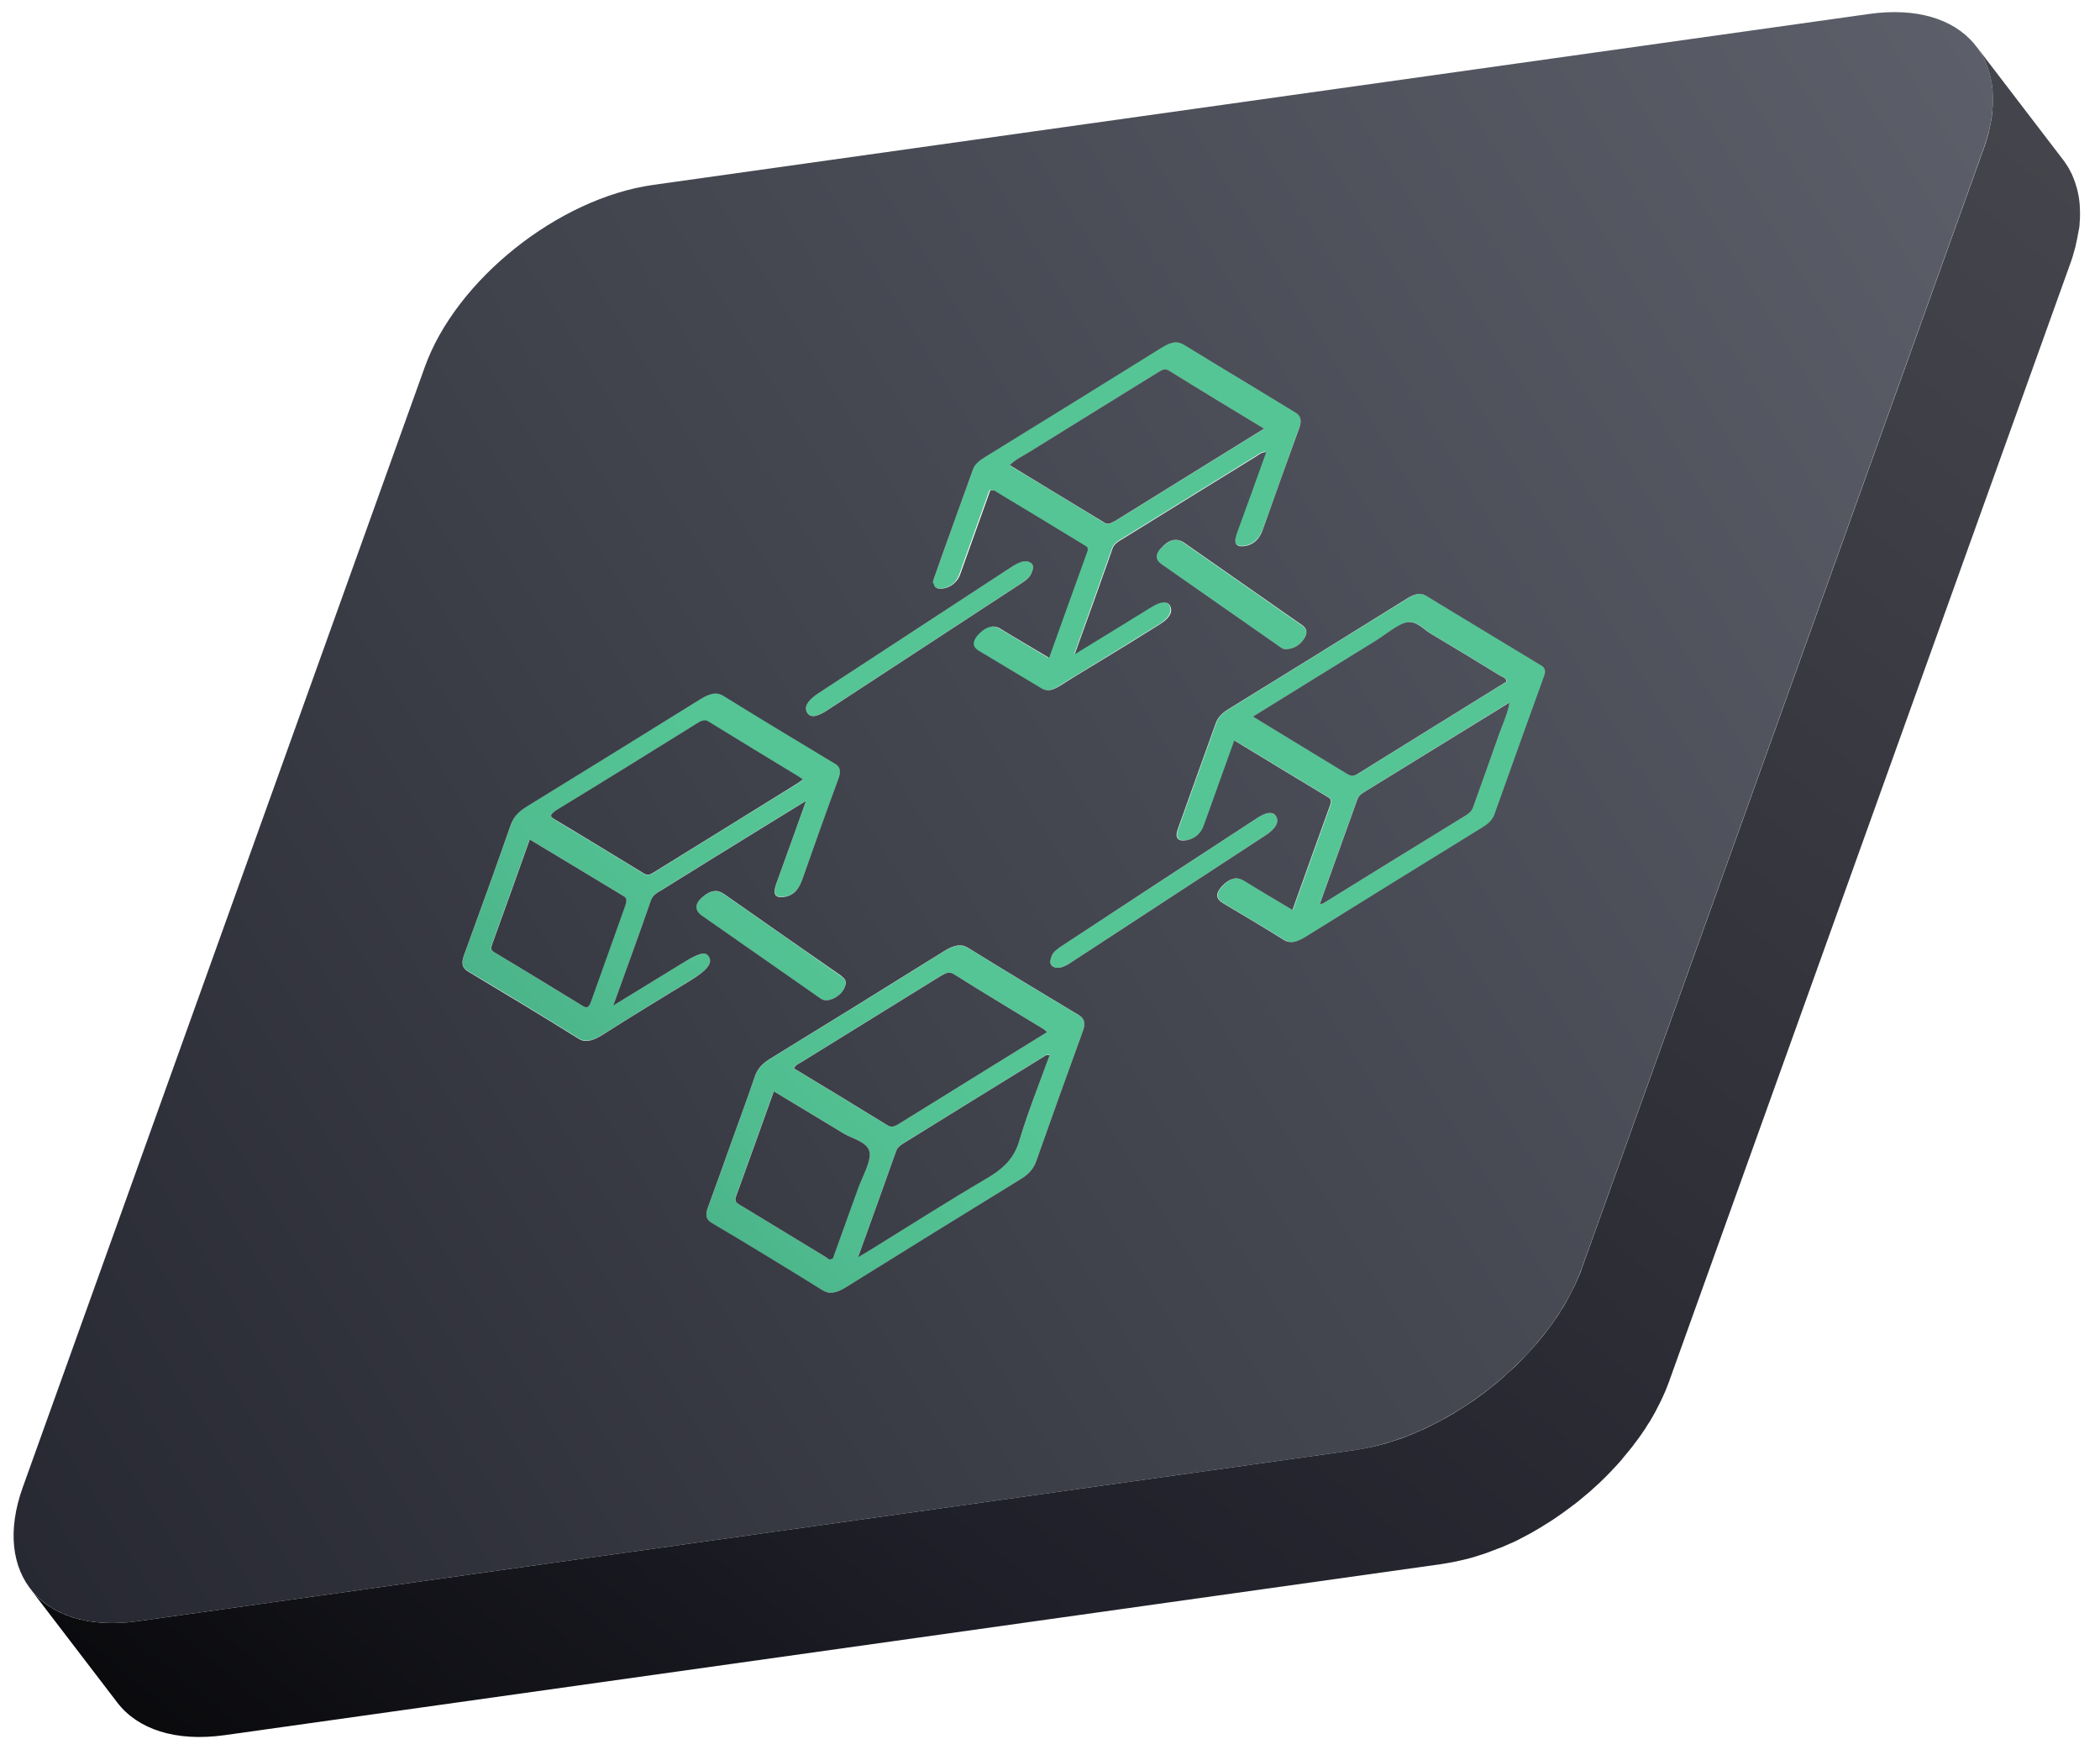 <svg width="93" height="77" viewBox="0 0 93 77" fill="none" xmlns="http://www.w3.org/2000/svg">
<path d="M36.081 31.7C36.237 31.68 36.432 31.583 36.634 31.446C39.491 29.578 42.348 27.71 45.205 25.842C45.439 25.686 45.654 25.523 45.706 25.295C45.797 25.08 45.745 24.95 45.596 24.885C45.517 24.852 45.426 24.84 45.335 24.852C45.179 24.872 45.016 24.957 44.834 25.074C41.977 26.942 39.12 28.81 36.263 30.678C35.866 30.939 35.58 31.225 35.736 31.524C35.801 31.674 35.925 31.72 36.081 31.7Z" fill="url(#paint0_linear_3775_8605)"/>
<path d="M31.421 42.401C31.362 42.264 31.265 42.206 31.102 42.231C30.92 42.258 30.653 42.388 30.262 42.622C29.26 43.24 28.251 43.852 27.165 44.523C27.744 42.902 28.297 41.379 28.837 39.856C28.928 39.602 29.143 39.504 29.351 39.374C30.731 38.515 32.117 37.662 33.497 36.809C34.2 36.373 34.903 35.944 35.703 35.449C35.248 36.718 34.831 37.903 34.395 39.088C34.252 39.472 34.239 39.771 34.721 39.706C35.209 39.634 35.404 39.303 35.541 38.918C36.061 37.441 36.595 35.957 37.135 34.473C37.252 34.147 37.22 33.946 36.992 33.809C35.332 32.813 33.673 31.811 32.033 30.795C31.896 30.711 31.753 30.678 31.597 30.704C31.434 30.73 31.252 30.808 31.03 30.945C28.466 32.54 25.895 34.134 23.325 35.709C22.941 35.944 22.739 36.185 22.622 36.523C21.951 38.437 21.262 40.35 20.559 42.271C20.428 42.635 20.468 42.85 20.728 43C22.368 43.976 24.002 44.965 25.616 45.974C25.765 46.065 25.915 46.098 26.078 46.072C26.26 46.046 26.462 45.955 26.709 45.798C27.998 44.985 29.299 44.191 30.594 43.397C31.291 42.98 31.544 42.681 31.421 42.401ZM24.685 35.859C26.741 34.596 28.798 33.321 30.855 32.051C30.972 31.98 31.076 31.928 31.16 31.915C31.232 31.902 31.304 31.921 31.375 31.96C32.703 32.78 34.044 33.588 35.378 34.401C35.43 34.434 35.475 34.473 35.554 34.531C35.436 34.616 35.358 34.675 35.274 34.727C33.165 36.028 31.056 37.33 28.948 38.645C28.857 38.704 28.785 38.73 28.727 38.743C28.635 38.756 28.57 38.723 28.499 38.678C27.191 37.877 25.876 37.076 24.555 36.289C24.353 36.159 24.32 36.081 24.685 35.859ZM26.175 44.327C26.117 44.49 26.065 44.581 25.98 44.594C25.934 44.601 25.876 44.581 25.798 44.536C24.49 43.735 23.175 42.934 21.854 42.14C21.737 42.069 21.73 41.971 21.789 41.808C22.335 40.298 22.876 38.788 23.455 37.167C24.893 38.04 26.26 38.866 27.633 39.687C27.763 39.765 27.75 39.895 27.692 40.071C27.184 41.489 26.676 42.908 26.175 44.327Z" fill="url(#paint1_linear_3775_8605)"/>
<path d="M41.717 26.057C42.055 26.011 42.335 25.816 42.465 25.477C42.524 25.334 42.569 25.184 42.621 25.041C43.019 23.935 43.416 22.828 43.819 21.702C43.91 21.709 43.969 21.696 43.995 21.715C45.336 22.529 46.67 23.342 48.01 24.149C48.108 24.208 48.166 24.267 48.114 24.423C47.555 25.965 47.002 27.502 46.422 29.129C45.667 28.673 44.958 28.257 44.262 27.834C44.145 27.762 44.008 27.723 43.865 27.742C43.708 27.762 43.539 27.853 43.357 28.029C42.973 28.4 43.038 28.654 43.305 28.81C44.236 29.37 45.179 29.923 46.103 30.489C46.214 30.554 46.325 30.58 46.455 30.561C46.592 30.541 46.748 30.476 46.923 30.359C47.503 29.988 48.095 29.643 48.681 29.279C49.566 28.732 50.457 28.185 51.343 27.638C51.714 27.404 51.915 27.124 51.811 26.857C51.752 26.701 51.622 26.649 51.453 26.669C51.336 26.688 51.193 26.74 51.037 26.831C50.854 26.935 50.679 27.052 50.503 27.157C49.553 27.742 48.603 28.328 47.574 28.96C48.154 27.345 48.707 25.816 49.24 24.293C49.331 24.039 49.54 23.941 49.742 23.817C51.694 22.607 53.646 21.403 55.599 20.198C55.709 20.127 55.827 20.023 55.976 20.003C56.002 19.997 56.028 19.997 56.054 20.003C55.631 21.188 55.208 22.372 54.779 23.557C54.642 23.941 54.629 24.234 55.117 24.163C55.566 24.091 55.801 23.779 55.931 23.414C56.471 21.917 57.005 20.42 57.545 18.916C57.662 18.597 57.603 18.395 57.376 18.259C55.716 17.263 54.063 16.254 52.416 15.245C52.286 15.167 52.15 15.134 51.987 15.154C51.837 15.174 51.661 15.245 51.46 15.375C48.856 16.996 46.247 18.604 43.637 20.218C43.396 20.368 43.181 20.524 43.097 20.765C42.511 22.392 41.919 24.019 41.346 25.647C41.242 25.953 41.385 26.102 41.717 26.057ZM45.602 20.01C47.464 18.851 49.325 17.699 51.186 16.553C51.316 16.475 51.44 16.384 51.564 16.365C51.629 16.358 51.694 16.365 51.759 16.41C53.139 17.27 54.538 18.109 55.983 18.988C53.724 20.387 51.544 21.728 49.37 23.082C49.26 23.147 49.182 23.186 49.11 23.193C49.019 23.206 48.954 23.18 48.876 23.134C47.503 22.288 46.116 21.455 44.717 20.609C44.997 20.329 45.316 20.186 45.602 20.01Z" fill="url(#paint2_linear_3775_8605)"/>
<path d="M32.072 39.602C31.928 39.504 31.779 39.439 31.603 39.465C31.46 39.485 31.297 39.563 31.108 39.726C30.744 40.032 30.75 40.325 31.089 40.559C32.436 41.503 33.79 42.446 35.143 43.39C35.54 43.67 35.937 43.95 36.334 44.223C36.425 44.288 36.536 44.308 36.666 44.295C36.758 44.282 36.849 44.249 36.953 44.197C37.187 44.074 37.356 43.898 37.415 43.683C37.525 43.41 37.369 43.312 37.213 43.201C35.508 41.997 33.783 40.806 32.072 39.602Z" fill="url(#paint3_linear_3775_8605)"/>
<path d="M51.993 23.915C51.844 23.935 51.674 24.026 51.486 24.201C51.115 24.566 51.18 24.807 51.427 24.983C53.165 26.187 54.896 27.404 56.627 28.615C56.738 28.693 56.835 28.771 56.998 28.751C57.011 28.751 57.024 28.745 57.044 28.745C57.33 28.699 57.551 28.563 57.714 28.335C57.929 28.035 57.87 27.847 57.675 27.71C55.918 26.486 54.167 25.256 52.41 24.032C52.299 23.941 52.156 23.889 51.993 23.915Z" fill="url(#paint4_linear_3775_8605)"/>
<path d="M68.27 29.467C66.565 28.439 64.866 27.404 63.168 26.376C63.057 26.311 62.94 26.285 62.81 26.304C62.673 26.323 62.517 26.389 62.341 26.499C59.699 28.14 57.056 29.773 54.414 31.407C54.147 31.57 53.952 31.759 53.867 32.006C53.301 33.588 52.729 35.163 52.169 36.745C52.052 37.083 52.175 37.259 52.559 37.207C52.943 37.148 53.204 36.894 53.327 36.556C53.575 35.879 53.815 35.202 54.056 34.525C54.258 33.972 54.453 33.418 54.681 32.787C56.119 33.659 57.486 34.492 58.859 35.319C58.976 35.391 58.983 35.495 58.924 35.651C58.378 37.161 57.837 38.678 57.258 40.292C56.503 39.843 55.82 39.439 55.15 39.023C55.006 38.938 54.857 38.873 54.688 38.899C54.538 38.919 54.369 39.003 54.18 39.198C53.77 39.602 53.913 39.83 54.18 39.992C55.078 40.533 55.989 41.066 56.874 41.62C57.004 41.698 57.141 41.73 57.297 41.711C57.453 41.691 57.629 41.613 57.837 41.483C60.441 39.862 63.05 38.255 65.66 36.64C65.927 36.478 66.116 36.308 66.207 36.048C66.929 34.017 67.658 31.986 68.394 29.956C68.459 29.728 68.433 29.572 68.27 29.467ZM55.501 31.733C57.369 30.574 59.152 29.467 60.942 28.367C61.417 28.075 61.964 27.612 62.361 27.554C62.771 27.502 63.038 27.853 63.35 28.042C64.385 28.66 65.413 29.285 66.441 29.916C66.552 29.982 66.721 30.001 66.728 30.183C64.534 31.537 62.341 32.891 60.154 34.258C60.063 34.31 59.998 34.343 59.94 34.349C59.849 34.362 59.783 34.323 59.705 34.278C58.319 33.438 56.939 32.605 55.501 31.733ZM66.376 32.527C66.018 33.555 65.641 34.59 65.276 35.618C65.211 35.794 65.172 35.95 64.918 36.1C62.81 37.395 60.701 38.704 58.586 40.005C58.573 40.012 58.56 40.019 58.547 40.019C58.521 40.025 58.488 40.025 58.443 40.032C58.996 38.489 59.549 36.946 60.102 35.404C60.148 35.273 60.233 35.182 60.369 35.098C62.51 33.776 64.658 32.455 66.845 31.101C66.773 31.596 66.539 32.065 66.376 32.527Z" fill="url(#paint5_linear_3775_8605)"/>
<path d="M46.572 42.342C46.468 42.609 46.513 42.752 46.676 42.824C46.754 42.856 46.832 42.863 46.916 42.85C47.079 42.83 47.255 42.733 47.437 42.616C50.307 40.741 53.171 38.866 56.041 36.992C56.431 36.738 56.659 36.458 56.529 36.178C56.458 36.035 56.334 35.983 56.171 36.002C56.028 36.022 55.859 36.1 55.683 36.217C52.8 38.105 49.91 39.992 47.027 41.88C46.812 42.017 46.624 42.173 46.572 42.342Z" fill="url(#paint6_linear_3775_8605)"/>
<path d="M47.782 44.959C46.142 43.976 44.508 42.987 42.888 41.984C42.732 41.886 42.582 41.847 42.4 41.873C42.23 41.9 42.035 41.978 41.801 42.127C39.25 43.722 36.699 45.297 34.141 46.866C33.763 47.1 33.542 47.335 33.425 47.68C33.099 48.63 32.748 49.58 32.41 50.531C32.058 51.513 31.713 52.496 31.349 53.479C31.232 53.798 31.264 54 31.498 54.143C33.152 55.132 34.792 56.128 36.425 57.137C36.568 57.228 36.718 57.261 36.894 57.241C37.063 57.215 37.245 57.137 37.473 57.001C40.044 55.406 42.614 53.811 45.185 52.229C45.563 51.995 45.778 51.741 45.895 51.409C46.578 49.496 47.261 47.575 47.958 45.655C48.081 45.31 48.023 45.102 47.782 44.959ZM35.481 47.035C37.519 45.772 39.556 44.516 41.593 43.253C41.736 43.162 41.86 43.091 41.983 43.071C42.061 43.058 42.133 43.071 42.211 43.123C43.545 43.956 44.899 44.77 46.24 45.59C46.285 45.616 46.311 45.655 46.357 45.707C44.15 47.068 41.97 48.415 39.797 49.769C39.686 49.841 39.601 49.873 39.523 49.886C39.438 49.899 39.373 49.873 39.295 49.828C37.922 48.981 36.536 48.148 35.156 47.309C35.221 47.159 35.371 47.107 35.481 47.035ZM36.881 55.718C36.835 55.744 36.803 55.751 36.77 55.757C36.673 55.77 36.64 55.699 36.581 55.666C35.312 54.898 34.043 54.13 32.774 53.355C32.638 53.277 32.501 53.212 32.592 52.965C33.145 51.455 33.685 49.938 34.264 48.317C35.332 48.962 36.328 49.561 37.323 50.166C37.74 50.42 38.391 50.556 38.495 50.98C38.599 51.409 38.163 52.132 37.948 52.724C37.603 53.733 37.239 54.729 36.881 55.718ZM45.146 50.492C44.925 51.24 44.489 51.709 43.662 52.197C41.964 53.193 40.285 54.267 38.599 55.308C38.43 55.412 38.254 55.516 38 55.666C38.579 54.052 39.139 52.509 39.686 50.967C39.738 50.817 39.842 50.726 39.998 50.628C42.113 49.326 44.222 48.025 46.331 46.716C46.344 46.71 46.35 46.71 46.37 46.703C46.396 46.697 46.428 46.697 46.487 46.69C46.031 47.966 45.517 49.242 45.146 50.492Z" fill="url(#paint7_linear_3775_8605)"/>
<path d="M27.639 39.693C26.266 38.866 24.899 38.04 23.461 37.174C22.882 38.795 22.342 40.305 21.795 41.815C21.736 41.971 21.743 42.075 21.86 42.147C23.181 42.941 24.489 43.735 25.804 44.542C25.876 44.588 25.934 44.607 25.986 44.601C26.071 44.588 26.123 44.497 26.181 44.334C26.683 42.922 27.19 41.502 27.698 40.084C27.756 39.901 27.77 39.771 27.639 39.693Z" fill="url(#paint8_linear_3775_8605)"/>
<path d="M49.11 23.186C49.181 23.173 49.259 23.141 49.37 23.076C51.544 21.722 53.724 20.381 55.982 18.981C54.531 18.103 53.138 17.263 51.758 16.404C51.694 16.365 51.628 16.352 51.563 16.358C51.44 16.378 51.316 16.469 51.186 16.547C49.325 17.699 47.463 18.845 45.602 20.003C45.309 20.186 44.99 20.329 44.717 20.596C46.116 21.442 47.496 22.281 48.875 23.121C48.953 23.173 49.025 23.199 49.11 23.186Z" fill="url(#paint9_linear_3775_8605)"/>
<path d="M59.926 34.349C59.984 34.343 60.05 34.316 60.141 34.258C62.334 32.891 64.527 31.537 66.714 30.183C66.707 30.001 66.538 29.982 66.428 29.916C65.406 29.285 64.371 28.66 63.336 28.042C63.024 27.853 62.757 27.502 62.334 27.554C61.943 27.606 61.397 28.074 60.928 28.367C59.138 29.467 57.362 30.574 55.487 31.732C56.926 32.605 58.305 33.444 59.685 34.284C59.77 34.323 59.835 34.362 59.926 34.349Z" fill="url(#paint10_linear_3775_8605)"/>
<path d="M39.53 49.886C39.601 49.873 39.692 49.841 39.803 49.769C41.977 48.415 44.157 47.074 46.363 45.707C46.318 45.655 46.285 45.616 46.246 45.59C44.899 44.77 43.545 43.956 42.218 43.123C42.139 43.078 42.068 43.065 41.99 43.071C41.873 43.091 41.749 43.162 41.599 43.254C39.562 44.516 37.525 45.772 35.488 47.035C35.371 47.107 35.228 47.159 35.163 47.309C36.542 48.142 37.929 48.981 39.302 49.828C39.373 49.873 39.445 49.893 39.53 49.886Z" fill="url(#paint11_linear_3775_8605)"/>
<path d="M46.331 46.723C44.215 48.025 42.107 49.333 39.998 50.635C39.842 50.732 39.744 50.817 39.686 50.973C39.139 52.509 38.586 54.052 38 55.673C38.254 55.523 38.423 55.419 38.599 55.315C40.284 54.273 41.964 53.199 43.662 52.203C44.489 51.722 44.925 51.253 45.146 50.498C45.517 49.248 46.031 47.972 46.487 46.71C46.428 46.716 46.396 46.716 46.37 46.723C46.35 46.71 46.337 46.716 46.331 46.723Z" fill="url(#paint12_linear_3775_8605)"/>
<path d="M60.109 35.404C59.556 36.946 59.002 38.489 58.449 40.032C58.495 40.025 58.527 40.025 58.553 40.019C58.566 40.019 58.579 40.012 58.592 40.005C60.701 38.704 62.81 37.395 64.925 36.1C65.179 35.944 65.224 35.794 65.283 35.618C65.647 34.59 66.025 33.555 66.383 32.527C66.545 32.071 66.773 31.596 66.851 31.108C64.665 32.455 62.523 33.776 60.376 35.098C60.239 35.182 60.154 35.273 60.109 35.404Z" fill="url(#paint13_linear_3775_8605)"/>
<path d="M82.77 0.619L28.915 8.189C24.724 8.782 20.2 12.388 18.814 16.247L1.008 65.859C-0.378 69.719 1.899 72.375 6.091 71.789L59.946 64.219C64.137 63.627 68.66 60.021 70.047 56.161L87.853 6.549C89.239 2.683 86.968 0.027 82.77 0.619ZM57.72 28.328C57.557 28.556 57.336 28.699 57.05 28.738C57.037 28.745 57.017 28.745 57.004 28.745C56.842 28.771 56.737 28.686 56.633 28.608C54.902 27.398 53.171 26.187 51.433 24.976C51.186 24.8 51.114 24.559 51.492 24.195C51.674 24.013 51.843 23.928 51.999 23.909C52.156 23.889 52.299 23.935 52.422 24.019C54.18 25.25 55.93 26.473 57.688 27.697C57.876 27.84 57.935 28.029 57.72 28.328ZM41.319 25.757C41.326 25.725 41.333 25.692 41.346 25.653C41.918 24.026 42.511 22.398 43.096 20.771C43.181 20.537 43.396 20.381 43.636 20.231C46.246 18.623 48.856 17.009 51.459 15.388C51.667 15.258 51.837 15.187 51.986 15.167C52.025 15.161 52.065 15.161 52.103 15.161C52.214 15.167 52.318 15.2 52.416 15.258C53.438 15.889 54.472 16.508 55.501 17.133C56.126 17.51 56.75 17.894 57.375 18.272C57.434 18.304 57.479 18.343 57.512 18.389C57.583 18.474 57.609 18.578 57.596 18.714C57.59 18.779 57.57 18.851 57.544 18.936C56.998 20.433 56.464 21.93 55.93 23.433C55.911 23.479 55.898 23.525 55.878 23.57C55.742 23.876 55.514 24.123 55.123 24.182C55.117 24.182 55.117 24.182 55.117 24.182C55.11 24.182 55.11 24.182 55.11 24.182C54.7 24.241 54.655 24.019 54.746 23.713C54.759 23.668 54.772 23.622 54.791 23.577C55.006 22.984 55.221 22.392 55.436 21.8C55.651 21.207 55.859 20.615 56.074 20.023C56.047 20.023 56.022 20.023 55.995 20.023C55.924 20.036 55.852 20.062 55.794 20.101C55.761 20.12 55.735 20.14 55.703 20.159C55.676 20.179 55.644 20.198 55.618 20.218C53.666 21.422 51.713 22.626 49.761 23.837C49.656 23.902 49.559 23.954 49.468 24.026C49.377 24.097 49.305 24.182 49.26 24.312C49.129 24.696 48.993 25.074 48.856 25.458C48.719 25.842 48.583 26.226 48.446 26.61C48.166 27.384 47.886 28.172 47.593 28.973C48.108 28.654 48.602 28.354 49.09 28.055C49.578 27.756 50.053 27.463 50.529 27.17C50.704 27.059 50.88 26.948 51.062 26.844C51.218 26.753 51.362 26.695 51.479 26.681C51.648 26.655 51.778 26.714 51.837 26.87C51.85 26.903 51.856 26.935 51.863 26.968C51.869 27 51.863 27.033 51.863 27.066C51.856 27.098 51.85 27.131 51.837 27.163C51.772 27.332 51.602 27.495 51.375 27.638C50.489 28.192 49.604 28.738 48.713 29.279C48.127 29.637 47.535 29.988 46.956 30.359C46.78 30.47 46.624 30.541 46.487 30.561C46.422 30.567 46.363 30.567 46.305 30.554C46.246 30.541 46.188 30.522 46.136 30.489C45.205 29.923 44.268 29.37 43.337 28.81C43.285 28.777 43.246 28.745 43.213 28.712C43.174 28.673 43.148 28.628 43.135 28.582C43.096 28.439 43.155 28.257 43.389 28.035C43.571 27.86 43.74 27.775 43.897 27.749C43.968 27.736 44.033 27.742 44.105 27.756C44.138 27.762 44.17 27.775 44.203 27.788C44.235 27.801 44.268 27.814 44.294 27.834C44.645 28.048 44.99 28.257 45.355 28.471C45.712 28.686 46.077 28.901 46.461 29.129C47.047 27.502 47.593 25.965 48.153 24.423C48.166 24.384 48.173 24.351 48.173 24.325C48.173 24.267 48.153 24.228 48.114 24.202C48.094 24.189 48.075 24.169 48.049 24.156C46.708 23.342 45.374 22.529 44.033 21.722C44.007 21.702 43.949 21.715 43.858 21.709C43.454 22.835 43.057 23.941 42.66 25.048C42.608 25.191 42.562 25.334 42.504 25.484C42.452 25.608 42.38 25.712 42.289 25.796C42.146 25.939 41.964 26.031 41.749 26.063C41.502 26.096 41.365 26.018 41.352 25.848C41.313 25.816 41.313 25.79 41.319 25.757ZM55.683 36.217C55.865 36.1 56.028 36.022 56.171 36.002C56.334 35.983 56.458 36.028 56.529 36.178C56.659 36.452 56.431 36.738 56.041 36.992C53.171 38.866 50.307 40.741 47.437 42.615C47.255 42.739 47.079 42.83 46.916 42.85C46.832 42.863 46.754 42.856 46.676 42.824C46.507 42.752 46.467 42.609 46.572 42.342C46.624 42.173 46.812 42.023 47.034 41.88C49.917 39.986 52.8 38.098 55.683 36.217ZM36.263 30.684C39.12 28.816 41.977 26.948 44.834 25.08C45.016 24.963 45.179 24.885 45.335 24.859C45.426 24.846 45.517 24.852 45.595 24.892C45.745 24.957 45.797 25.087 45.706 25.302C45.654 25.529 45.439 25.699 45.205 25.848C42.348 27.716 39.491 29.584 36.634 31.453C36.432 31.589 36.237 31.68 36.08 31.706C35.931 31.726 35.807 31.68 35.736 31.537C35.579 31.238 35.866 30.945 36.263 30.684ZM37.421 43.676C37.356 43.891 37.187 44.067 36.959 44.191C36.855 44.243 36.757 44.275 36.673 44.288C36.542 44.308 36.432 44.282 36.341 44.217C35.944 43.943 35.547 43.663 35.15 43.384C33.803 42.44 32.449 41.496 31.095 40.552C30.757 40.318 30.75 40.025 31.115 39.719C31.303 39.556 31.466 39.478 31.609 39.459C31.785 39.433 31.935 39.498 32.078 39.595C33.789 40.8 35.508 41.991 37.226 43.188C37.369 43.306 37.532 43.403 37.421 43.676ZM30.587 43.41C29.292 44.204 27.991 44.991 26.702 45.812C26.455 45.968 26.253 46.059 26.071 46.085C25.902 46.111 25.752 46.078 25.609 45.987C23.995 44.978 22.361 43.995 20.721 43.013C20.461 42.856 20.422 42.642 20.552 42.284C21.255 40.363 21.945 38.45 22.615 36.536C22.739 36.191 22.94 35.957 23.318 35.722C25.889 34.141 28.459 32.553 31.023 30.958C31.245 30.821 31.427 30.743 31.59 30.717C31.752 30.698 31.889 30.724 32.026 30.808C33.666 31.824 35.325 32.826 36.985 33.822C37.219 33.959 37.245 34.167 37.128 34.486C36.581 35.97 36.054 37.454 35.534 38.931C35.397 39.316 35.202 39.647 34.714 39.719C34.232 39.784 34.245 39.485 34.388 39.101C34.824 37.916 35.241 36.731 35.696 35.462C34.896 35.957 34.193 36.386 33.49 36.822C32.104 37.675 30.724 38.528 29.344 39.387C29.136 39.511 28.921 39.615 28.83 39.862C28.297 41.385 27.743 42.908 27.158 44.529C28.251 43.859 29.253 43.247 30.256 42.629C30.646 42.388 30.913 42.258 31.095 42.231C31.258 42.206 31.355 42.271 31.414 42.401C31.544 42.681 31.29 42.98 30.587 43.41ZM47.958 45.649C47.261 47.569 46.572 49.483 45.895 51.403C45.778 51.741 45.563 51.995 45.185 52.223C42.608 53.805 40.037 55.399 37.473 56.994C37.252 57.131 37.063 57.215 36.894 57.235C36.725 57.261 36.575 57.222 36.425 57.131C34.798 56.122 33.152 55.119 31.499 54.136C31.264 53.993 31.232 53.791 31.349 53.473C31.713 52.49 32.058 51.507 32.41 50.524C32.748 49.574 33.106 48.623 33.425 47.673C33.542 47.328 33.757 47.094 34.141 46.859C36.699 45.291 39.256 43.709 41.801 42.121C42.035 41.971 42.231 41.893 42.4 41.867C42.582 41.841 42.732 41.88 42.888 41.978C44.508 42.98 46.142 43.969 47.782 44.952C48.023 45.102 48.081 45.31 47.958 45.649ZM68.374 29.956C67.639 31.986 66.91 34.017 66.187 36.048C66.096 36.308 65.907 36.478 65.641 36.64C63.031 38.248 60.421 39.862 57.818 41.483C57.609 41.613 57.434 41.685 57.278 41.711C57.121 41.73 56.985 41.704 56.855 41.62C55.969 41.066 55.065 40.533 54.16 39.992C53.893 39.83 53.757 39.602 54.16 39.198C54.349 39.01 54.518 38.925 54.668 38.899C54.837 38.873 54.993 38.938 55.13 39.023C55.8 39.439 56.49 39.843 57.239 40.292C57.818 38.678 58.358 37.161 58.905 35.651C58.963 35.495 58.957 35.384 58.84 35.319C57.466 34.492 56.1 33.659 54.661 32.787C54.434 33.418 54.238 33.972 54.036 34.525C53.796 35.202 53.555 35.879 53.307 36.556C53.184 36.901 52.923 37.148 52.52 37.213C52.156 37.265 52.032 37.083 52.149 36.744C52.709 35.163 53.282 33.587 53.848 32.006C53.939 31.759 54.128 31.57 54.394 31.407C57.043 29.773 59.686 28.14 62.321 26.499C62.497 26.389 62.653 26.323 62.79 26.304C62.92 26.284 63.037 26.311 63.148 26.376C64.847 27.41 66.552 28.439 68.25 29.467C68.433 29.572 68.459 29.728 68.374 29.956Z" fill="url(#paint14_linear_3775_8605)"/>
<path d="M24.554 36.276C25.875 37.063 27.183 37.864 28.498 38.665C28.569 38.71 28.634 38.743 28.726 38.73C28.784 38.723 28.856 38.691 28.947 38.632C31.055 37.324 33.164 36.022 35.273 34.714C35.357 34.661 35.435 34.603 35.553 34.518C35.481 34.46 35.435 34.421 35.377 34.388C34.043 33.575 32.702 32.767 31.374 31.947C31.303 31.902 31.238 31.889 31.16 31.902C31.069 31.915 30.971 31.96 30.854 32.038C28.797 33.314 26.747 34.59 24.684 35.846C24.32 36.081 24.352 36.159 24.554 36.276Z" fill="url(#paint15_linear_3775_8605)"/>
<path d="M38.501 50.986C38.397 50.556 37.746 50.426 37.329 50.172C36.334 49.567 35.338 48.968 34.27 48.324C33.691 49.945 33.151 51.455 32.598 52.971C32.507 53.219 32.644 53.277 32.78 53.362C34.049 54.13 35.318 54.904 36.587 55.673C36.639 55.705 36.679 55.777 36.776 55.764C36.809 55.757 36.841 55.751 36.887 55.725C37.245 54.729 37.603 53.733 37.961 52.737C38.162 52.138 38.605 51.416 38.501 50.986Z" fill="url(#paint16_linear_3775_8605)"/>
<path d="M92.089 10.012C92.089 9.986 92.096 9.966 92.096 9.94C92.096 9.934 92.096 9.934 92.096 9.927C92.096 9.921 92.096 9.908 92.096 9.901C92.109 9.771 92.115 9.647 92.115 9.524C92.115 9.504 92.115 9.485 92.115 9.472C92.115 9.459 92.115 9.439 92.115 9.426C92.115 9.309 92.109 9.192 92.102 9.081C92.102 9.075 92.102 9.068 92.102 9.068C92.096 8.957 92.076 8.847 92.063 8.736C92.063 8.723 92.063 8.717 92.057 8.704C92.05 8.684 92.05 8.658 92.044 8.638C92.031 8.567 92.018 8.495 91.998 8.424C91.992 8.404 91.992 8.385 91.985 8.365C91.979 8.352 91.979 8.333 91.972 8.32C91.953 8.248 91.933 8.183 91.907 8.111C91.9 8.092 91.894 8.072 91.887 8.046C91.887 8.04 91.881 8.033 91.881 8.027C91.848 7.936 91.809 7.844 91.77 7.753C91.77 7.753 91.77 7.753 91.77 7.747C91.764 7.74 91.757 7.727 91.757 7.721C91.718 7.643 91.679 7.571 91.64 7.493C91.634 7.486 91.634 7.473 91.627 7.467C91.614 7.447 91.601 7.434 91.595 7.415C91.562 7.356 91.523 7.298 91.484 7.246C91.471 7.233 91.464 7.213 91.458 7.2C91.432 7.167 91.412 7.135 91.386 7.102L87.527 2.058C87.559 2.103 87.592 2.149 87.625 2.201C87.664 2.253 87.696 2.312 87.735 2.37C87.748 2.396 87.768 2.422 87.781 2.448C87.82 2.52 87.859 2.598 87.898 2.676C87.904 2.689 87.911 2.696 87.911 2.709C87.95 2.8 87.989 2.885 88.022 2.982C88.035 3.008 88.041 3.034 88.048 3.067C88.074 3.132 88.093 3.203 88.113 3.275C88.119 3.308 88.132 3.34 88.139 3.379C88.158 3.451 88.171 3.522 88.184 3.594C88.191 3.627 88.197 3.659 88.204 3.692C88.223 3.802 88.236 3.913 88.243 4.024C88.243 4.03 88.243 4.037 88.243 4.037C88.249 4.147 88.256 4.264 88.256 4.382C88.256 4.414 88.256 4.447 88.256 4.479C88.256 4.603 88.249 4.733 88.236 4.863C88.236 4.876 88.236 4.889 88.236 4.902C88.236 4.928 88.23 4.954 88.23 4.974C88.223 5.046 88.21 5.124 88.204 5.195C88.197 5.234 88.191 5.267 88.184 5.306C88.171 5.364 88.165 5.43 88.152 5.488C88.132 5.573 88.113 5.664 88.093 5.755C88.087 5.788 88.08 5.82 88.074 5.853C88.041 5.976 88.009 6.1 87.969 6.224C87.937 6.334 87.898 6.445 87.859 6.556L70.052 56.167C70.013 56.285 69.968 56.402 69.916 56.519C69.903 56.558 69.883 56.597 69.864 56.636C69.831 56.714 69.799 56.792 69.76 56.87C69.74 56.916 69.714 56.961 69.695 57.007C69.662 57.079 69.629 57.144 69.59 57.215C69.564 57.267 69.538 57.313 69.512 57.365C69.48 57.43 69.441 57.495 69.408 57.56C69.382 57.612 69.35 57.658 69.324 57.71C69.284 57.775 69.252 57.84 69.213 57.899C69.18 57.951 69.148 58.003 69.115 58.048C69.076 58.114 69.037 58.172 68.998 58.237C68.966 58.289 68.933 58.341 68.894 58.387C68.855 58.446 68.809 58.511 68.77 58.569C68.731 58.621 68.699 58.673 68.66 58.719C68.621 58.778 68.575 58.83 68.536 58.888C68.478 58.96 68.425 59.031 68.367 59.109C68.328 59.155 68.295 59.2 68.256 59.246C68.191 59.324 68.126 59.402 68.061 59.48C68.028 59.52 67.996 59.559 67.963 59.591C67.82 59.754 67.677 59.91 67.527 60.066C67.495 60.099 67.469 60.131 67.436 60.164C67.306 60.301 67.169 60.437 67.033 60.567C67.02 60.581 67.007 60.593 66.987 60.606C66.87 60.717 66.753 60.821 66.636 60.925C66.597 60.965 66.551 60.997 66.512 61.036C66.421 61.114 66.336 61.186 66.245 61.264C66.2 61.296 66.161 61.336 66.115 61.368C66.017 61.446 65.913 61.531 65.809 61.609C65.783 61.628 65.751 61.654 65.725 61.674C65.594 61.772 65.464 61.869 65.334 61.96C65.302 61.986 65.263 62.006 65.23 62.032C65.132 62.097 65.035 62.162 64.937 62.227C64.885 62.26 64.839 62.292 64.787 62.325C64.703 62.377 64.618 62.435 64.527 62.488C64.475 62.52 64.423 62.553 64.371 62.585C64.286 62.637 64.195 62.689 64.104 62.741C64.052 62.774 64 62.8 63.948 62.826C63.844 62.885 63.746 62.937 63.642 62.989C63.603 63.008 63.557 63.034 63.518 63.054C63.375 63.126 63.225 63.197 63.082 63.269C63.056 63.282 63.03 63.295 63.004 63.301C62.874 63.36 62.744 63.418 62.614 63.471C62.568 63.49 62.523 63.51 62.477 63.529C62.334 63.588 62.197 63.64 62.054 63.692C62.021 63.705 61.995 63.718 61.963 63.724C61.774 63.789 61.585 63.848 61.397 63.907C61.344 63.92 61.292 63.939 61.234 63.952C61.169 63.972 61.097 63.991 61.032 64.004C60.967 64.024 60.902 64.037 60.837 64.05C60.772 64.063 60.7 64.082 60.635 64.095C60.583 64.108 60.525 64.121 60.472 64.128C60.297 64.16 60.121 64.193 59.945 64.219L6.09 71.789C3.903 72.095 2.237 71.522 1.339 70.35L5.198 75.395C6.097 76.567 7.763 77.139 9.949 76.834L63.805 69.263C63.98 69.237 64.156 69.205 64.332 69.172C64.351 69.166 64.377 69.166 64.397 69.159C64.429 69.153 64.462 69.146 64.495 69.14C64.56 69.127 64.631 69.107 64.696 69.094C64.761 69.081 64.826 69.062 64.891 69.049C64.957 69.029 65.028 69.016 65.093 68.997C65.126 68.99 65.158 68.977 65.197 68.971C65.217 68.964 65.236 68.958 65.256 68.951C65.445 68.892 65.633 68.834 65.822 68.769C65.829 68.769 65.835 68.762 65.842 68.762C65.868 68.756 65.887 68.743 65.913 68.736C66.056 68.684 66.193 68.632 66.336 68.573C66.362 68.561 66.388 68.554 66.414 68.547C66.434 68.541 66.454 68.528 66.48 68.522C66.61 68.469 66.74 68.411 66.87 68.352C66.889 68.346 66.909 68.333 66.935 68.326C66.942 68.326 66.948 68.32 66.948 68.32C67.098 68.255 67.241 68.183 67.384 68.105C67.391 68.098 67.404 68.098 67.41 68.092C67.443 68.072 67.475 68.059 67.508 68.04C67.612 67.988 67.71 67.936 67.814 67.877C67.833 67.864 67.853 67.858 67.872 67.844C67.905 67.825 67.937 67.805 67.97 67.786C68.061 67.734 68.146 67.682 68.237 67.63C68.263 67.61 68.295 67.597 68.321 67.578C68.347 67.565 68.367 67.545 68.393 67.532C68.478 67.48 68.569 67.421 68.653 67.369C68.686 67.35 68.718 67.33 68.757 67.304C68.77 67.291 68.79 67.285 68.803 67.272C68.901 67.207 68.998 67.141 69.096 67.07C69.122 67.05 69.154 67.031 69.18 67.011C69.187 67.005 69.193 67.005 69.2 66.998C69.33 66.907 69.46 66.81 69.59 66.712C69.597 66.705 69.597 66.705 69.603 66.699C69.629 66.679 69.649 66.66 69.675 66.647C69.779 66.569 69.883 66.491 69.981 66.406C69.994 66.393 70.013 66.38 70.026 66.367C70.052 66.347 70.079 66.321 70.105 66.302C70.196 66.224 70.287 66.152 70.378 66.074C70.404 66.055 70.43 66.035 70.45 66.009C70.469 65.996 70.482 65.976 70.501 65.963C70.619 65.859 70.736 65.749 70.853 65.644C70.866 65.631 70.879 65.625 70.885 65.612L70.892 65.605C71.029 65.475 71.165 65.338 71.296 65.202C71.309 65.189 71.328 65.169 71.341 65.156C71.354 65.143 71.374 65.124 71.387 65.104C71.536 64.948 71.686 64.792 71.823 64.629C71.829 64.623 71.836 64.616 71.836 64.609C71.862 64.577 71.888 64.544 71.914 64.512C71.979 64.434 72.044 64.356 72.109 64.278C72.148 64.232 72.181 64.186 72.22 64.141C72.278 64.069 72.337 63.998 72.389 63.92C72.402 63.9 72.421 63.88 72.434 63.861C72.46 63.828 72.487 63.789 72.513 63.757C72.552 63.705 72.584 63.659 72.623 63.607C72.669 63.549 72.708 63.483 72.747 63.425C72.779 63.373 72.819 63.321 72.851 63.275C72.89 63.217 72.929 63.151 72.968 63.086C73.001 63.034 73.033 62.982 73.066 62.937C73.105 62.872 73.144 62.806 73.176 62.748C73.203 62.696 73.235 62.65 73.261 62.598C73.3 62.533 73.333 62.468 73.365 62.403C73.391 62.351 73.417 62.305 73.443 62.253C73.476 62.182 73.508 62.117 73.547 62.045C73.567 61.999 73.593 61.954 73.612 61.908C73.645 61.83 73.684 61.752 73.717 61.674C73.736 61.635 73.749 61.596 73.769 61.557C73.814 61.44 73.86 61.322 73.905 61.205L91.712 11.594C91.751 11.489 91.783 11.379 91.816 11.275C91.816 11.268 91.816 11.268 91.816 11.262C91.855 11.138 91.887 11.014 91.92 10.891C91.927 10.858 91.933 10.825 91.939 10.793C91.959 10.702 91.978 10.617 91.998 10.526C91.998 10.513 92.005 10.5 92.005 10.487C92.011 10.441 92.018 10.389 92.031 10.344C92.037 10.305 92.044 10.272 92.05 10.233C92.07 10.162 92.083 10.084 92.089 10.012Z" fill="url(#paint17_linear_3775_8605)"/>
<defs>
<linearGradient id="paint0_linear_3775_8605" x1="-18.132" y1="79.489" x2="33.072" y2="34.945" gradientUnits="userSpaceOnUse">
<stop stop-color="#09453D"/>
<stop offset="0.337" stop-color="#297C63"/>
<stop offset="0.628" stop-color="#41A37E"/>
<stop offset="0.859" stop-color="#50BC8F"/>
<stop offset="1" stop-color="#55C595"/>
</linearGradient>
<linearGradient id="paint1_linear_3775_8605" x1="-18.462" y1="79.109" x2="32.742" y2="34.565" gradientUnits="userSpaceOnUse">
<stop stop-color="#09453D"/>
<stop offset="0.337" stop-color="#297C63"/>
<stop offset="0.628" stop-color="#41A37E"/>
<stop offset="0.859" stop-color="#50BC8F"/>
<stop offset="1" stop-color="#55C595"/>
</linearGradient>
<linearGradient id="paint2_linear_3775_8605" x1="-17.368" y1="80.366" x2="33.835" y2="35.822" gradientUnits="userSpaceOnUse">
<stop stop-color="#09453D"/>
<stop offset="0.337" stop-color="#297C63"/>
<stop offset="0.628" stop-color="#41A37E"/>
<stop offset="0.859" stop-color="#50BC8F"/>
<stop offset="1" stop-color="#55C595"/>
</linearGradient>
<linearGradient id="paint3_linear_3775_8605" x1="-14.23" y1="83.974" x2="36.973" y2="39.429" gradientUnits="userSpaceOnUse">
<stop stop-color="#09453D"/>
<stop offset="0.337" stop-color="#297C63"/>
<stop offset="0.628" stop-color="#41A37E"/>
<stop offset="0.859" stop-color="#50BC8F"/>
<stop offset="1" stop-color="#55C595"/>
</linearGradient>
<linearGradient id="paint4_linear_3775_8605" x1="-13.136" y1="85.231" x2="38.067" y2="40.687" gradientUnits="userSpaceOnUse">
<stop stop-color="#09453D"/>
<stop offset="0.337" stop-color="#297C63"/>
<stop offset="0.628" stop-color="#41A37E"/>
<stop offset="0.859" stop-color="#50BC8F"/>
<stop offset="1" stop-color="#55C595"/>
</linearGradient>
<linearGradient id="paint5_linear_3775_8605" x1="-6.967" y1="92.323" x2="44.236" y2="47.779" gradientUnits="userSpaceOnUse">
<stop stop-color="#09453D"/>
<stop offset="0.337" stop-color="#297C63"/>
<stop offset="0.628" stop-color="#41A37E"/>
<stop offset="0.859" stop-color="#50BC8F"/>
<stop offset="1" stop-color="#55C595"/>
</linearGradient>
<linearGradient id="paint6_linear_3775_8605" x1="-7.95" y1="91.193" x2="43.254" y2="46.649" gradientUnits="userSpaceOnUse">
<stop stop-color="#09453D"/>
<stop offset="0.337" stop-color="#297C63"/>
<stop offset="0.628" stop-color="#41A37E"/>
<stop offset="0.859" stop-color="#50BC8F"/>
<stop offset="1" stop-color="#55C595"/>
</linearGradient>
<linearGradient id="paint7_linear_3775_8605" x1="-8.058" y1="91.069" x2="43.145" y2="46.525" gradientUnits="userSpaceOnUse">
<stop stop-color="#09453D"/>
<stop offset="0.337" stop-color="#297C63"/>
<stop offset="0.628" stop-color="#41A37E"/>
<stop offset="0.859" stop-color="#50BC8F"/>
<stop offset="1" stop-color="#55C595"/>
</linearGradient>
<linearGradient id="paint8_linear_3775_8605" x1="-20.595" y1="68.479" x2="91.642" y2="0.154" gradientUnits="userSpaceOnUse">
<stop stop-color="#1E1F28"/>
<stop offset="0.502" stop-color="#40424C"/>
<stop offset="1" stop-color="#5E616B"/>
</linearGradient>
<linearGradient id="paint9_linear_3775_8605" x1="-23.043" y1="64.458" x2="89.194" y2="-3.866" gradientUnits="userSpaceOnUse">
<stop stop-color="#1E1F28"/>
<stop offset="0.502" stop-color="#40424C"/>
<stop offset="1" stop-color="#5E616B"/>
</linearGradient>
<linearGradient id="paint10_linear_3775_8605" x1="-15.172" y1="77.389" x2="97.065" y2="9.064" gradientUnits="userSpaceOnUse">
<stop stop-color="#1E1F28"/>
<stop offset="0.502" stop-color="#40424C"/>
<stop offset="1" stop-color="#5E616B"/>
</linearGradient>
<linearGradient id="paint11_linear_3775_8605" x1="-13.778" y1="79.678" x2="98.459" y2="11.353" gradientUnits="userSpaceOnUse">
<stop stop-color="#1E1F28"/>
<stop offset="0.502" stop-color="#40424C"/>
<stop offset="1" stop-color="#5E616B"/>
</linearGradient>
<linearGradient id="paint12_linear_3775_8605" x1="-11.3" y1="83.749" x2="100.937" y2="15.424" gradientUnits="userSpaceOnUse">
<stop stop-color="#1E1F28"/>
<stop offset="0.502" stop-color="#40424C"/>
<stop offset="1" stop-color="#5E616B"/>
</linearGradient>
<linearGradient id="paint13_linear_3775_8605" x1="-12.687" y1="81.469" x2="99.55" y2="13.145" gradientUnits="userSpaceOnUse">
<stop stop-color="#1E1F28"/>
<stop offset="0.502" stop-color="#40424C"/>
<stop offset="1" stop-color="#5E616B"/>
</linearGradient>
<linearGradient id="paint14_linear_3775_8605" x1="-17.345" y1="73.819" x2="94.893" y2="5.494" gradientUnits="userSpaceOnUse">
<stop stop-color="#1E1F28"/>
<stop offset="0.502" stop-color="#40424C"/>
<stop offset="1" stop-color="#5E616B"/>
</linearGradient>
<linearGradient id="paint15_linear_3775_8605" x1="-21.657" y1="66.736" x2="90.58" y2="-1.589" gradientUnits="userSpaceOnUse">
<stop stop-color="#1E1F28"/>
<stop offset="0.502" stop-color="#40424C"/>
<stop offset="1" stop-color="#5E616B"/>
</linearGradient>
<linearGradient id="paint16_linear_3775_8605" x1="-12.714" y1="81.427" x2="99.523" y2="13.101" gradientUnits="userSpaceOnUse">
<stop stop-color="#1E1F28"/>
<stop offset="0.502" stop-color="#40424C"/>
<stop offset="1" stop-color="#5E616B"/>
</linearGradient>
<linearGradient id="paint17_linear_3775_8605" x1="11.087" y1="98.33" x2="110.94" y2="-22.399" gradientUnits="userSpaceOnUse">
<stop/>
<stop offset="0.056" stop-color="#070709"/>
<stop offset="0.274" stop-color="#1E1F28"/>
<stop offset="0.694" stop-color="#3F4047"/>
<stop offset="1" stop-color="#525359"/>
</linearGradient>
</defs>
</svg>
